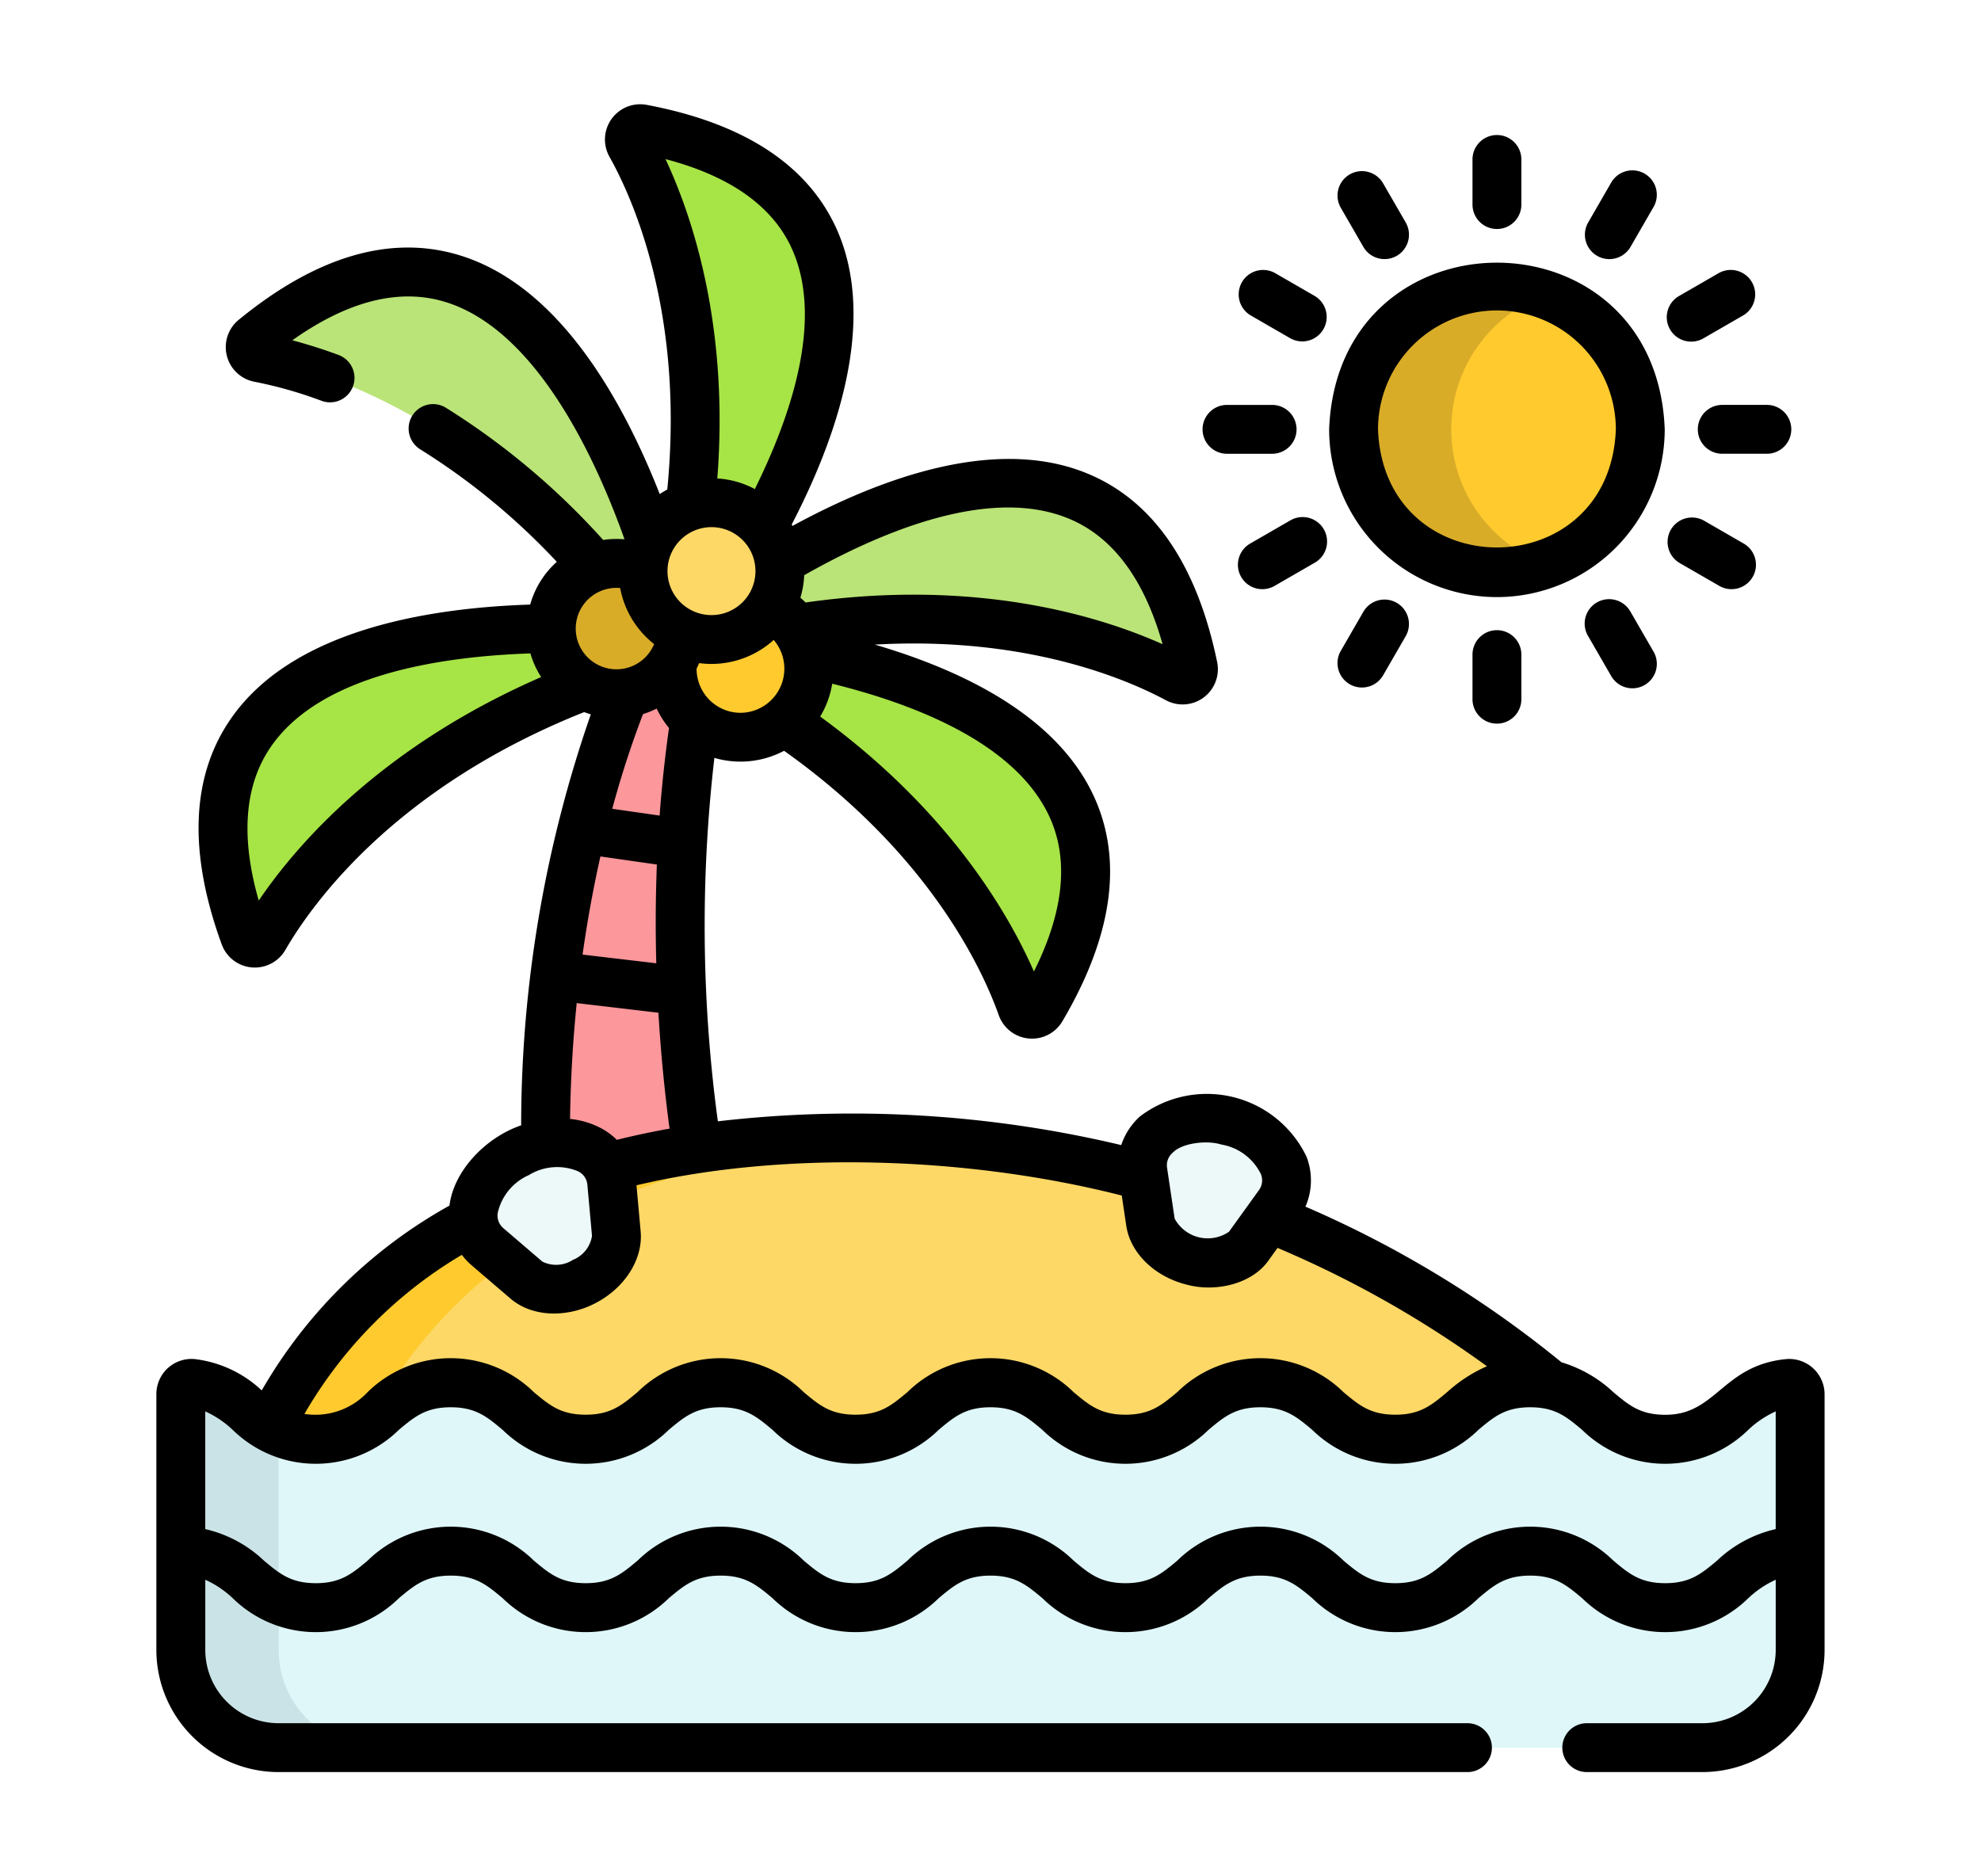 <svg xmlns="http://www.w3.org/2000/svg" width="190" height="180" viewBox="0 0 190 180">
  <g id="Grupo_115776" data-name="Grupo 115776" transform="translate(-495 -8445)">
    <g id="Grupo_109306" data-name="Grupo 109306" transform="translate(0 525)">
      <g id="Grupo_107626" data-name="Grupo 107626" transform="translate(105 5388)">
        <rect id="Rectángulo_36952" data-name="Rectángulo 36952" width="190" height="180" transform="translate(390 2532)" fill="#fff"/>
      </g>
      <g id="isla" transform="translate(510 7930)">
        <g id="Grupo_109237" data-name="Grupo 109237" transform="translate(2.343 2.344)">
          <path id="Trazado_158543" data-name="Trazado 158543" d="M346.861,164.324s-12.809,22.917-9.4,60.357l16.831,2.4s-8.828-29.638-1.74-62.29Z" transform="translate(-301.909 -115.317)" fill="#fc979b"/>
          <path id="Trazado_158544" data-name="Trazado 158544" d="M193.708,131.205S236.228,96,244.093,133.98a1.038,1.038,0,0,1-1.507,1.123c-5.453-2.928-22.306-9.953-47.826-2.2Z" transform="translate(-146.992 -82.333)" fill="#bae477"/>
          <path id="Trazado_158545" data-name="Trazado 158545" d="M392.362,87.437S381.449,33.32,351.445,57.9a1.038,1.038,0,0,0,.465,1.822c6.081,1.153,23.6,6.291,38.565,28.372Z" transform="translate(-344.413 -37.751)" fill="#bae477"/>
          <g id="Grupo_109234" data-name="Grupo 109234" transform="translate(4.041)">
            <path id="Trazado_158546" data-name="Trazado 158546" d="M395.918,161.582s-54.682-7.591-41.4,28.854a1.038,1.038,0,0,0,1.873.163c3.1-5.358,13.74-20.195,39.526-27.017Z" transform="translate(-352.439 -112.981)" fill="#a7e446"/>
            <path id="Trazado_158547" data-name="Trazado 158547" d="M227.162,162.809s55.15,2.493,35.452,35.91a1.038,1.038,0,0,1-1.871-.181c-2.071-5.833-9.833-22.359-33.945-33.763Z" transform="translate(-184.123 -114.276)" fill="#a7e446"/>
            <path id="Trazado_158548" data-name="Trazado 158548" d="M310.364,57.849S344.816,14.713,306.7,7.521a1.038,1.038,0,0,0-1.1,1.527c3.024,5.4,10.346,22.127,3.043,47.78Z" transform="translate(-266.488 -7.502)" fill="#a7e446"/>
          </g>
          <path id="Trazado_158549" data-name="Trazado 158549" d="M187.027,350.659s-26.538-33.333-77.179-33.333-57.692,33.333-57.692,33.333Z" transform="translate(-45.669 -220.506)" fill="#fed866"/>
          <path id="Trazado_158550" data-name="Trazado 158550" d="M341.732,317.327q2.394,0,4.716.1c-46.419,1.971-53.033,33.236-53.033,33.236H284.04S291.091,317.327,341.732,317.327Z" transform="translate(-277.554 -220.507)" fill="#feca2e"/>
          <ellipse id="Elipse_5089" data-name="Elipse 5089" cx="13.75" cy="13.75" rx="13.75" ry="13.75" transform="translate(112.48 15.093)" fill="#feca2e"/>
          <path id="Trazado_158551" data-name="Trazado 158551" d="M99.317,55.8A13.728,13.728,0,0,1,104,56.62a13.754,13.754,0,0,0,0,25.859A13.751,13.751,0,1,1,99.317,55.8Z" transform="translate(26.913 -40.706)" fill="#d9ac28"/>
          <path id="Trazado_158552" data-name="Trazado 158552" d="M170,324.93c2.175.528,4.347-.058,5.342-1.441l2.873-3.988c2.086-2.9-.4-6.921-4.95-8.026s-8.6,1.335-8.078,4.864l.725,4.862c.252,1.685,1.914,3.2,4.088,3.729Z" transform="translate(-72.916 -216.299)" fill="#edf8f9"/>
          <path id="Trazado_158553" data-name="Trazado 158553" d="M381.432,332.114c1.989-1.026,3.246-2.892,3.092-4.589l-.443-4.9c-.322-3.554-4.834-4.969-9-2.821s-5.627,6.645-2.916,8.967l3.733,3.2C377.194,333.083,379.443,333.14,381.432,332.114Z" transform="translate(-342.752 -221.516)" fill="#edf8f9"/>
          <path id="Trazado_158554" data-name="Trazado 158554" d="M7.5,393.587a1.024,1.024,0,0,1,1.123-1.025c5.373.586,5.747,5.352,11.821,5.352,6.472,0,6.472-5.411,12.945-5.411s6.472,5.411,12.943,5.411,6.472-5.411,12.943-5.411,6.471,5.411,12.943,5.411,6.471-5.411,12.942-5.411,6.47,5.411,12.941,5.411,6.471-5.411,12.942-5.411,6.471,5.411,12.943,5.411,6.471-5.411,12.942-5.411,6.471,5.411,12.942,5.411c6.073,0,6.446-4.766,11.818-5.352a1.024,1.024,0,0,1,1.123,1.025V418.13a9.373,9.373,0,0,1-9.373,9.373H16.875A9.373,9.373,0,0,1,7.5,418.13Z" transform="translate(-7.502 -272.191)" fill="#dff7f9"/>
          <path id="Trazado_158555" data-name="Trazado 158555" d="M153.443,463.042H16.876A9.373,9.373,0,0,1,7.5,453.67v-8.39a1.024,1.024,0,0,1,1.123-1.025c5.373.586,5.747,5.353,11.821,5.353,6.472,0,6.472-5.411,12.945-5.411s6.472,5.411,12.943,5.411,6.472-5.411,12.943-5.411,6.471,5.411,12.943,5.411,6.471-5.411,12.942-5.411,6.471,5.411,12.941,5.411,6.471-5.411,12.942-5.411,6.471,5.411,12.943,5.411,6.471-5.411,12.942-5.411,6.471,5.411,12.942,5.411c6.073,0,6.446-4.766,11.818-5.352a1.024,1.024,0,0,1,1.123,1.025v8.389a9.373,9.373,0,0,1-9.372,9.372Z" transform="translate(-7.503 -307.729)" fill="#dff7f9"/>
          <g id="Grupo_109236" data-name="Grupo 109236" transform="translate(0 120.365)">
            <path id="Trazado_158556" data-name="Trazado 158556" d="M445.632,392.678c4.068.444,5.272,3.282,8.251,4.635v20.933a9.373,9.373,0,0,0,9.373,9.373h-9.375a9.373,9.373,0,0,1-9.373-9.373V393.7A1.024,1.024,0,0,1,445.632,392.678Z" transform="translate(-444.509 -392.672)" fill="#cae3e6"/>
            <g id="Grupo_109235" data-name="Grupo 109235" transform="translate(0 16.154)">
              <path id="Trazado_158557" data-name="Trazado 158557" d="M445.632,444.37c4.068.444,5.272,3.282,8.251,4.635v4.78a9.373,9.373,0,0,0,9.373,9.372h-9.375a9.373,9.373,0,0,1-9.373-9.372V445.4A1.024,1.024,0,0,1,445.632,444.37Z" transform="translate(-444.509 -444.364)" fill="#cae3e6"/>
            </g>
          </g>
          <ellipse id="Elipse_5090" data-name="Elipse 5090" cx="6.562" cy="6.562" rx="6.562" ry="6.562" transform="translate(47.124 45.257)" fill="#feca2e"/>
          <ellipse id="Elipse_5091" data-name="Elipse 5091" cx="6.25" cy="6.25" rx="6.25" ry="6.25" transform="translate(35.535 41.706)" fill="#d9ac28"/>
          <ellipse id="Elipse_5092" data-name="Elipse 5092" cx="6.562" cy="6.562" rx="6.562" ry="6.562" transform="translate(44.332 35.882)" fill="#fed866"/>
        </g>
        <g id="Grupo_109238" data-name="Grupo 109238" transform="translate(0 0)">
          <path id="Trazado_158558" data-name="Trazado 158558" d="M65.161,80.719A16.112,16.112,0,0,1,49.067,64.625c.809-21.321,31.381-21.315,32.187,0A16.112,16.112,0,0,1,65.161,80.719Zm0-27.5A11.419,11.419,0,0,0,53.754,64.625c.573,15.111,22.241,15.107,22.812,0A11.419,11.419,0,0,0,65.161,53.219Z" transform="translate(63.412 -33.438)"/>
          <path id="Trazado_158559" data-name="Trazado 158559" d="M95.411,18.4a2.344,2.344,0,0,1-2.344-2.344V11.681a2.344,2.344,0,0,1,4.687,0v4.375A2.343,2.343,0,0,1,95.411,18.4Z" transform="translate(33.162 -6.432)"/>
          <path id="Trazado_158560" data-name="Trazado 158560" d="M97.754,163.681v4.375a2.344,2.344,0,0,1-4.687,0v-4.375A2.344,2.344,0,0,1,97.754,163.681Z" transform="translate(33.162 -110.932)"/>
          <path id="Trazado_158561" data-name="Trazado 158561" d="M55.94,27.724A2.344,2.344,0,0,1,51.88,25.38l2.187-3.789a2.344,2.344,0,1,1,4.059,2.344Z" transform="translate(85.444 -14.039)"/>
          <path id="Trazado_158562" data-name="Trazado 158562" d="M133.269,152.369a2.344,2.344,0,0,1,.858,3.2l-2.187,3.789a2.344,2.344,0,0,1-4.059-2.344l2.187-3.789A2.343,2.343,0,0,1,133.269,152.369Z" transform="translate(-14.306 -104.538)"/>
          <path id="Trazado_158563" data-name="Trazado 158563" d="M28.491,55.172,24.7,57.36A2.344,2.344,0,1,1,22.358,53.3l3.789-2.187a2.344,2.344,0,0,1,2.344,4.059Z" transform="translate(123.717 -34.924)"/>
          <path id="Trazado_158564" data-name="Trazado 158564" d="M160.127,131.172l-3.789,2.188a2.344,2.344,0,1,1-2.344-4.059l3.789-2.187a2.344,2.344,0,1,1,2.344,4.059Z" transform="translate(-49.055 -87.175)"/>
          <path id="Trazado_158565" data-name="Trazado 158565" d="M16.823,96.987H12.448a2.344,2.344,0,0,1,0-4.687h4.375A2.344,2.344,0,0,1,16.823,96.987Z" transform="translate(137.687 -63.457)"/>
          <path id="Trazado_158566" data-name="Trazado 158566" d="M171.112,94.644a2.344,2.344,0,0,1-2.344,2.344h-4.375a2.344,2.344,0,0,1,0-4.687h4.375A2.344,2.344,0,0,1,171.112,94.644Z" transform="translate(-61.758 -63.457)"/>
          <path id="Trazado_158567" data-name="Trazado 158567" d="M24.7,127.113l3.789,2.187a2.344,2.344,0,1,1-2.344,4.059l-3.789-2.187a2.344,2.344,0,0,1,2.344-4.059Z" transform="translate(123.717 -87.175)"/>
          <path id="Trazado_158568" data-name="Trazado 158568" d="M158.953,57.675a2.333,2.333,0,0,1-1.17-.314l-3.789-2.187a2.344,2.344,0,0,1,2.344-4.059l3.789,2.188a2.344,2.344,0,0,1-1.174,4.374Z" transform="translate(-49.056 -34.925)"/>
          <path id="Trazado_158569" data-name="Trazado 158569" d="M55.94,153.226l2.188,3.789a2.344,2.344,0,1,1-4.059,2.344L51.88,155.57a2.344,2.344,0,1,1,4.059-2.344Z" transform="translate(85.444 -104.538)"/>
          <path id="Trazado_158570" data-name="Trazado 158570" d="M133.269,28.582a2.345,2.345,0,0,1-3.2-.858l-2.187-3.789a2.344,2.344,0,0,1,4.059-2.344l2.188,3.789A2.344,2.344,0,0,1,133.269,28.582Z" transform="translate(-14.306 -14.039)"/>
          <path id="Trazado_158571" data-name="Trazado 158571" d="M1.127,121.225a3.353,3.353,0,0,1,2.6-.838,11.307,11.307,0,0,1,6.379,3,47.271,47.271,0,0,1,18.008-17.731c.388-3.258,3.374-6.495,6.873-7.7a120.306,120.306,0,0,1,6.68-39.422q-.323-.1-.635-.219C22.922,65.524,14.961,76.655,12.369,81.137a3.382,3.382,0,0,1-6.1-.534c-3.222-8.839-2.936-16.11.848-21.612C12.9,50.581,25.64,48.331,35.854,48a8.606,8.606,0,0,1,2.553-4.1,65.037,65.037,0,0,0-13.13-10.812,2.344,2.344,0,0,1,2.46-3.99A70.346,70.346,0,0,1,42.853,41.8a8.654,8.654,0,0,1,2.02-.064l.015-.038c-2.733-7.665-8.5-20.292-17.447-22.808-4.329-1.217-9.164.046-14.4,3.756,1.273.337,2.769.793,4.43,1.407a2.344,2.344,0,0,1-1.627,4.4,40.584,40.584,0,0,0-6.437-1.829,3.382,3.382,0,0,1-1.514-5.937c7.33-6.006,14.332-8.128,20.816-6.306C38.245,17.063,44.486,27.76,48.279,37.4q.351-.236.724-.439C50.656,20.076,45.7,9.036,43.456,5.037A3.381,3.381,0,0,1,47.032.062c9.127,1.722,15.2,5.6,18.042,11.542,3.384,7.062,1.95,16.977-4.137,28.715.026.044.052.089.077.134,8.568-4.669,19.862-8.788,28.721-4.837,6.068,2.707,10.108,8.73,12.007,17.9a3.382,3.382,0,0,1-4.911,3.663c-3.77-2.024-13.4-6.162-27.928-5.339,8.6,2.517,17.688,6.974,21.134,14.821,2.67,6.08,1.613,13.252-3.141,21.317a3.382,3.382,0,0,1-6.1-.587c-1.555-4.379-6.641-15.456-20.59-25.364a8.94,8.94,0,0,1-6.685.68,139.566,139.566,0,0,0,.333,34.865,111.589,111.589,0,0,1,38.687,2.28,6.454,6.454,0,0,1,1.8-2.751,10.6,10.6,0,0,1,15.978,3.877,6.316,6.316,0,0,1-.109,4.781,103.884,103.884,0,0,1,24.559,14.93,12.53,12.53,0,0,1,4.981,2.875c1.5,1.254,2.583,2.16,4.967,2.16,4.885.029,5.487-4.726,11.563-5.338A3.39,3.39,0,0,1,160,123.743v24.543A11.73,11.73,0,0,1,148.285,160H137.143a2.344,2.344,0,0,1,0-4.687h11.142a7.037,7.037,0,0,0,7.029-7.029v-6.734a9.565,9.565,0,0,0-2.624,1.764,11.381,11.381,0,0,1-15.949,0c-1.5-1.254-2.583-2.16-4.967-2.16s-3.468.906-4.967,2.16a11.383,11.383,0,0,1-15.949,0c-1.5-1.254-2.583-2.16-4.968-2.16s-3.468.906-4.967,2.16a11.382,11.382,0,0,1-15.949,0c-1.5-1.254-2.583-2.16-4.967-2.16s-3.468.906-4.967,2.16a11.383,11.383,0,0,1-15.95,0c-1.5-1.254-2.583-2.16-4.967-2.16s-3.469.906-4.968,2.16a11.383,11.383,0,0,1-15.949,0c-1.5-1.254-2.583-2.16-4.968-2.16s-3.469.906-4.969,2.16a11.384,11.384,0,0,1-15.951,0,9.563,9.563,0,0,0-2.625-1.764v6.734a7.037,7.037,0,0,0,7.029,7.029H125.749a2.344,2.344,0,0,1,0,4.688H11.719A11.73,11.73,0,0,1,0,148.286V123.743a3.385,3.385,0,0,1,1.124-2.518Zm34.749-68.54c-9.087.307-20.23,2.176-24.9,8.964-2.527,3.673-2.912,8.626-1.157,14.746,3.719-5.485,11.834-14.79,27.09-21.442A8.558,8.558,0,0,1,35.875,52.684ZM84.168,83.2C87,77.525,87.528,72.606,85.745,68.547c-3.1-7.056-12.614-10.9-20.922-12.955a8.847,8.847,0,0,1-1.155,3.152C75.934,67.684,81.681,77.526,84.168,83.2ZM62.264,47.8c16.454-2.344,28.249,1.322,34.242,4-1.717-6.1-4.63-10.1-8.681-11.911-7.5-3.349-17.954.906-25.689,5.293a8.849,8.849,0,0,1-.367,2.162c.171.144.335.3.494.451ZM35.752,102.722a5.183,5.183,0,0,0-3.007,3.62,1.58,1.58,0,0,0,.541,1.485l3.732,3.2a2.958,2.958,0,0,0,2.932-.163,2.957,2.957,0,0,0,1.832-2.3l-.443-4.9a1.58,1.58,0,0,0-.9-1.3,5.181,5.181,0,0,0-4.692.353Zm3.925-5.379a8.048,8.048,0,0,1,3.024.918,6.668,6.668,0,0,1,1.465,1.087q2.46-.611,5.055-1.075c-.434-3.244-.825-6.991-1.068-11.118l-7.837-.924c-.353,3.472-.585,7.179-.639,11.112Zm1.2-15.765,7.071.834c-.081-3.014-.074-6.185.056-9.473l-5.413-.777C41.949,75.012,41.359,78.16,40.878,81.577Zm3.606-35.165a3.906,3.906,0,1,0,3.257,5.376,8.912,8.912,0,0,1-3.257-5.376Zm3.5,11.565a8.585,8.585,0,0,1-1.31.53,93.967,93.967,0,0,0-2.948,9.082l4.543.652c.2-2.743.5-5.55.9-8.4A8.957,8.957,0,0,1,47.986,57.977ZM49.022,44.79a4.219,4.219,0,1,0,4.219-4.219A4.223,4.223,0,0,0,49.022,44.79ZM60.847,13.629c-1.9-3.962-5.933-6.769-12.013-8.363C51.4,10.748,54.939,21.25,53.8,35.9a8.843,8.843,0,0,1,3.6,1.018c3.6-7.272,6.661-16.573,3.441-23.292ZM56.033,58.384a4.235,4.235,0,0,0,3.178-6.991,8.909,8.909,0,0,1-7.152,2.223q-.113.271-.245.531A4.224,4.224,0,0,0,56.033,58.384Zm49.889,44.223a5.183,5.183,0,0,0-3.776-2.808c-1.51-.465-3.843-.093-4.643.765a1.579,1.579,0,0,0-.564,1.476l.725,4.862a3.6,3.6,0,0,0,5.211,1.264l2.872-3.988a1.579,1.579,0,0,0,.175-1.571Zm1.613,7.109-.857,1.189c-1.553,2.244-5.012,3.084-7.8,2.349-3.108-.754-5.461-3.029-5.853-5.662l-.432-2.9c-14.5-3.7-32.226-4.376-46.544-.983l.4,4.431c.24,2.65-1.509,5.416-4.352,6.883-2.582,1.348-5.938,1.423-8.132-.443l-3.732-3.2a6.347,6.347,0,0,1-.935-1,42.331,42.331,0,0,0-15.095,15.262,6.866,6.866,0,0,0,6.054-2.086,11.384,11.384,0,0,1,15.951,0c1.5,1.254,2.583,2.16,4.967,2.16s3.469-.906,4.968-2.16a11.383,11.383,0,0,1,15.95,0c1.5,1.254,2.583,2.16,4.967,2.16s3.468-.906,4.967-2.16a11.382,11.382,0,0,1,15.949,0c1.5,1.254,2.582,2.16,4.967,2.16s3.468-.906,4.967-2.16a11.383,11.383,0,0,1,15.95,0c1.5,1.254,2.583,2.16,4.967,2.16s3.468-.906,4.967-2.16a14.056,14.056,0,0,1,3.822-2.488A101.343,101.343,0,0,0,107.535,109.716ZM4.69,136.692a12.074,12.074,0,0,1,5.632,3.027c1.5,1.254,2.584,2.16,4.969,2.16s3.469-.906,4.969-2.16a11.385,11.385,0,0,1,15.951,0c1.5,1.254,2.583,2.16,4.968,2.16s3.469-.906,4.968-2.16a11.383,11.383,0,0,1,15.95,0c1.5,1.254,2.583,2.16,4.967,2.16s3.468-.906,4.967-2.16a11.382,11.382,0,0,1,15.949,0c1.5,1.254,2.582,2.16,4.967,2.16s3.468-.906,4.967-2.16a11.383,11.383,0,0,1,15.95,0c1.5,1.254,2.583,2.16,4.967,2.16s3.468-.906,4.967-2.16a11.383,11.383,0,0,1,15.949,0c1.5,1.254,2.583,2.16,4.967,2.16s3.468-.906,4.967-2.16a12.07,12.07,0,0,1,5.631-3.027V125.4a9.553,9.553,0,0,0-2.624,1.764,11.382,11.382,0,0,1-15.949,0c-1.5-1.254-2.583-2.16-4.968-2.16s-3.468.906-4.967,2.16a11.383,11.383,0,0,1-15.949,0c-1.5-1.254-2.583-2.16-4.968-2.16s-3.468.906-4.967,2.16a11.382,11.382,0,0,1-15.949,0c-1.5-1.254-2.582-2.16-4.967-2.16s-3.468.906-4.967,2.16a11.383,11.383,0,0,1-15.95,0c-1.5-1.254-2.583-2.16-4.967-2.16s-3.469.906-4.968,2.16a11.383,11.383,0,0,1-15.949,0c-1.5-1.254-2.583-2.16-4.968-2.16s-3.469.906-4.969,2.16a11.385,11.385,0,0,1-15.951,0A9.558,9.558,0,0,0,4.69,125.4v11.3Z" transform="translate(-0.003 -0.002)"/>
        </g>
      </g>
    </g>
  </g>
</svg>
